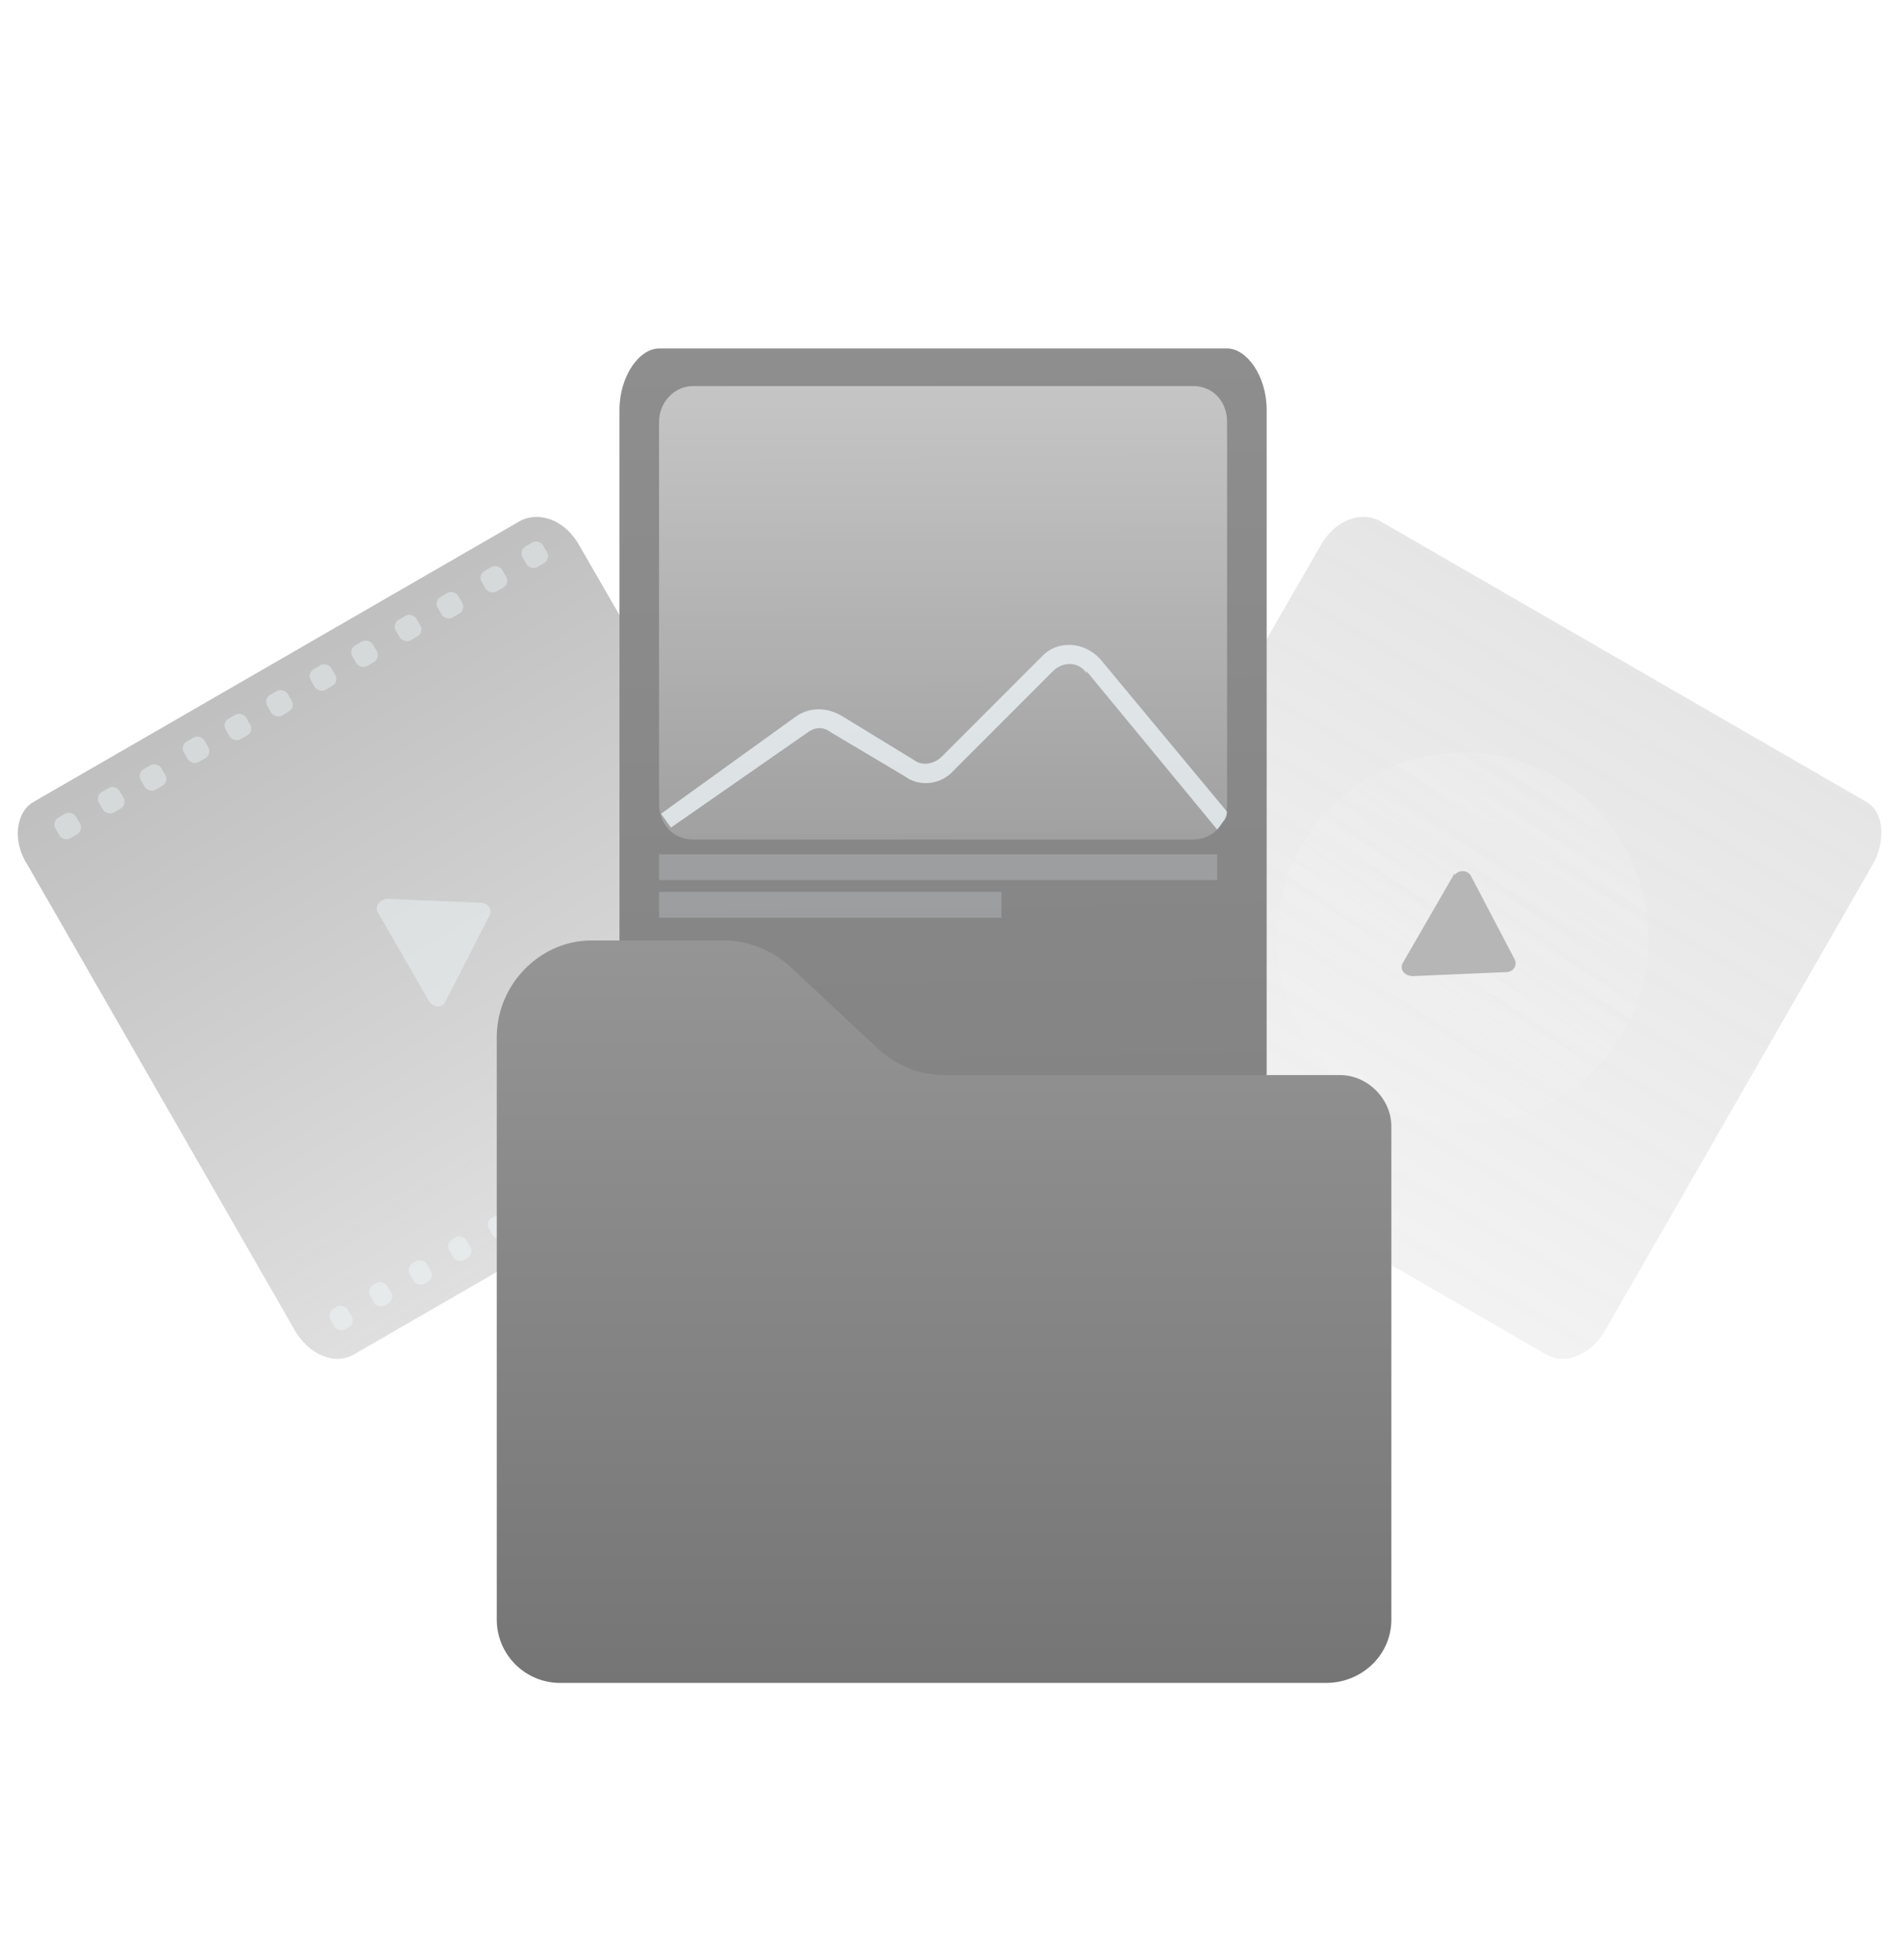 <svg xmlns="http://www.w3.org/2000/svg" width="96" height="99" fill="none"><path fill="url(#a)" fill-opacity=".5" d="M42.5 54.2 17.9 68.4c-1 .6-2.3 0-3-1.2L1.4 43.7c-.8-1.2-.6-2.7.3-3.2l24.6-14.2c1-.5 2.3 0 3 1.3L42.8 51c.8 1.3.6 2.7-.3 3.2Z"/><path fill="url(#b)" fill-opacity=".2" d="M78.1 68.4 53.5 54.2c-.9-.5-1-2-.3-3.2l13.5-23.4c.7-1.3 2-1.8 3-1.3l24.6 14.2c.9.5 1 2 .3 3.2L81.1 67.2c-.7 1.2-2 1.8-3 1.2Z"/><path fill="url(#c)" d="M62 57.3H33.3c-1 0-2-1.5-2-3.2V20.7c0-1.7 1-3.1 2-3.1H62c1 0 2 1.4 2 3.1v33.4c0 1.7-1 3.2-2 3.2Z"/><path fill="#F5FCFF" fill-opacity=".4" d="m19.1 46.1 2.6 4.5c.2.3.7.3.8 0l2.2-4.3c.2-.3 0-.7-.4-.7l-4.7-.2c-.4 0-.7.4-.5.7Z"/><rect width="1.2" height="1.2" x="2.6" y="41.5" fill="#F5FCFF" fill-opacity=".4" rx=".4" transform="rotate(-30 2.6 41.5)"/><rect width="1.2" height="1.2" x="4.8" y="40.2" fill="#F5FCFF" fill-opacity=".4" rx=".4" transform="rotate(-30 4.8 40.2)"/><rect width="1.2" height="1.2" x="6.9" y="39" fill="#F5FCFF" fill-opacity=".4" rx=".4" transform="rotate(-30 7 39)"/><rect width="1.2" height="1.2" x="9.1" y="37.7" fill="#F5FCFF" fill-opacity=".4" rx=".4" transform="rotate(-30 9 37.7)"/><rect width="1.2" height="1.2" x="11.2" y="36.5" fill="#F5FCFF" fill-opacity=".4" rx=".4" transform="rotate(-30 11.2 36.5)"/><rect width="1.2" height="1.2" x="13.3" y="35.3" fill="#F5FCFF" fill-opacity=".4" rx=".4" transform="rotate(-30 13.3 35.3)"/><rect width="1.2" height="1.2" x="15.5" y="34" fill="#F5FCFF" fill-opacity=".4" rx=".4" transform="rotate(-30 15.5 34)"/><rect width="1.2" height="1.2" x="17.6" y="32.8" fill="#F5FCFF" fill-opacity=".4" rx=".4" transform="rotate(-30 17.6 32.8)"/><rect width="1.2" height="1.2" x="19.8" y="31.5" fill="#F5FCFF" fill-opacity=".4" rx=".4" transform="rotate(-30 19.8 31.5)"/><rect width="1.2" height="1.2" x="21.9" y="30.3" fill="#F5FCFF" fill-opacity=".4" rx=".4" transform="rotate(-30 22 30.3)"/><rect width="1.2" height="1.2" x="24.1" y="29.1" fill="#F5FCFF" fill-opacity=".4" rx=".4" transform="rotate(-30 24 29)"/><rect width="1.2" height="1.2" x="26.2" y="27.8" fill="#F5FCFF" fill-opacity=".4" rx=".4" transform="rotate(-30 26.2 27.8)"/><rect width="1" height="1.2" x="16.5" y="66.3" fill="#F5FCFF" fill-opacity=".4" rx=".4" transform="rotate(-30 16.5 66.3)"/><rect width="1" height="1.2" x="18.5" y="65.1" fill="#F5FCFF" fill-opacity=".4" rx=".4" transform="rotate(-30 18.5 65.1)"/><rect width="1" height="1.2" x="20.5" y="64" fill="#F5FCFF" fill-opacity=".4" rx=".4" transform="rotate(-30 20.5 64)"/><rect width="1" height="1.2" x="22.5" y="62.8" fill="#F5FCFF" fill-opacity=".4" rx=".4" transform="rotate(-30 22.5 62.8)"/><rect width="1" height="1.2" x="24.5" y="61.7" fill="#F5FCFF" fill-opacity=".4" rx=".4" transform="rotate(-30 24.5 61.7)"/><rect width="1" height="1.2" x="26.5" y="60.5" fill="#F5FCFF" fill-opacity=".4" rx=".4" transform="rotate(-30 26.5 60.5)"/><rect width="1" height="1.2" x="28.5" y="59.3" fill="#F5FCFF" fill-opacity=".4" rx=".4" transform="rotate(-30 28.5 59.3)"/><rect width="1" height="1.2" x="30.5" y="58.2" fill="#F5FCFF" fill-opacity=".4" rx=".4" transform="rotate(-30 30.5 58.2)"/><rect width="1" height="1.2" x="32.5" y="57" fill="#F5FCFF" fill-opacity=".4" rx=".4" transform="rotate(-30 32.5 57)"/><rect width="1" height="1.2" x="34.5" y="55.9" fill="#F5FCFF" fill-opacity=".4" rx=".4" transform="rotate(-30 34.5 55.9)"/><rect width="1" height="1.2" x="36.5" y="54.7" fill="#F5FCFF" fill-opacity=".4" rx=".4" transform="rotate(-30 36.5 54.7)"/><rect width="1" height="1.2" x="38.6" y="53.6" fill="#F5FCFF" fill-opacity=".4" rx=".4" transform="rotate(-30 38.6 53.6)"/><rect width="1" height="1.2" x="40.6" y="52.4" fill="#F5FCFF" fill-opacity=".4" rx=".4" transform="rotate(-30 40.6 52.4)"/><path fill="url(#d)" fill-opacity=".7" d="M60.3 42.4H35c-1 0-1.7-.8-1.7-1.8V21.3c0-1 .8-1.8 1.7-1.8h25.3c1 0 1.7.8 1.7 1.8v19.3c0 1-.7 1.8-1.7 1.8Z"/><path fill="#F5FCFF" fill-opacity=".7" fill-rule="evenodd" d="M54.9 34c-.4-.6-1.2-.6-1.7-.1l-5 5c-.6.7-1.7.9-2.5.3L42 37c-.4-.3-.8-.3-1.2 0l-6.9 4.8-.5-.7 6.8-4.9c.7-.5 1.6-.5 2.4 0l3.6 2.2c.4.3 1 .2 1.4-.2l5-5c.8-.9 2.2-.8 3 .1L62 41s0 .3-.2.5l-.3.4-6.6-8Z" clip-rule="evenodd"/><circle cx="73.9" cy="47.4" r="9.4" fill="url(#e)" fill-opacity=".2"/><path fill="#B6B6B6" d="m73.5 44.1-2.6 4.5c-.2.3 0 .7.5.7l4.7-.2c.4 0 .6-.4.4-.7l-2.2-4.2a.5.5 0 0 0-.8 0Z"/><path stroke="#F5FCFF" stroke-opacity=".2" stroke-width="1.3" d="M33.3 43.8h28.2M33.3 45.7h17.3"/><g filter="url(#f)"><path fill="url(#g)" d="M67 78.4H28.3a3.2 3.2 0 0 1-3.2-3.2V45.8c0-2.7 2.2-4.9 4.8-4.9h6.7c1.2 0 2.4.5 3.3 1.3l4.6 4.3c1 .8 2 1.2 3.3 1.2h19.9c1.4 0 2.6 1.2 2.6 2.6v24.9c0 1.8-1.5 3.2-3.3 3.2Z"/></g><defs><linearGradient id="a" x1="14" x2="30.2" y1="33.4" y2="61.3" gradientUnits="userSpaceOnUse"><stop stop-color="gray"/><stop offset="1" stop-color="gray" stop-opacity=".5"/></linearGradient><linearGradient id="b" x1="82" x2="65.8" y1="33.4" y2="61.3" gradientUnits="userSpaceOnUse"><stop stop-color="gray"/><stop offset="1" stop-color="gray" stop-opacity=".5"/></linearGradient><linearGradient id="c" x1="47" x2="47.6" y1="17.4" y2="59.1" gradientUnits="userSpaceOnUse"><stop stop-color="#8E8E8E"/><stop offset="1" stop-color="#838383"/></linearGradient><linearGradient id="d" x1="47.7" x2="47.7" y1="19.5" y2="42.4" gradientUnits="userSpaceOnUse"><stop stop-color="#fff" stop-opacity=".7"/><stop offset="1" stop-color="#fff" stop-opacity=".3"/></linearGradient><linearGradient id="e" x1="78.9" x2="68.1" y1="39" y2="54.7" gradientUnits="userSpaceOnUse"><stop stop-color="snow" stop-opacity=".7"/><stop offset="1" stop-color="#fff" stop-opacity=".3"/></linearGradient><linearGradient id="g" x1="47.7" x2="47.7" y1="40.9" y2="78.4" gradientUnits="userSpaceOnUse"><stop stop-color="#959595"/><stop offset="1" stop-color="#757575"/></linearGradient><filter id="f" width="71.5" height="63.8" x="11.9" y="34.4" color-interpolation-filters="sRGB" filterUnits="userSpaceOnUse"><feFlood flood-opacity="0" result="BackgroundImageFix"/><feColorMatrix in="SourceAlpha" result="hardAlpha" values="0 0 0 0 0 0 0 0 0 0 0 0 0 0 0 0 0 0 127 0"/><feOffset dy="6.6"/><feGaussianBlur stdDeviation="6.6"/><feColorMatrix values="0 0 0 0 0 0 0 0 0 0 0 0 0 0 0 0 0 0 0.05 0"/><feBlend in2="BackgroundImageFix" result="effect1_dropShadow_658_1252"/><feBlend in="SourceGraphic" in2="effect1_dropShadow_658_1252" result="shape"/></filter></defs></svg>